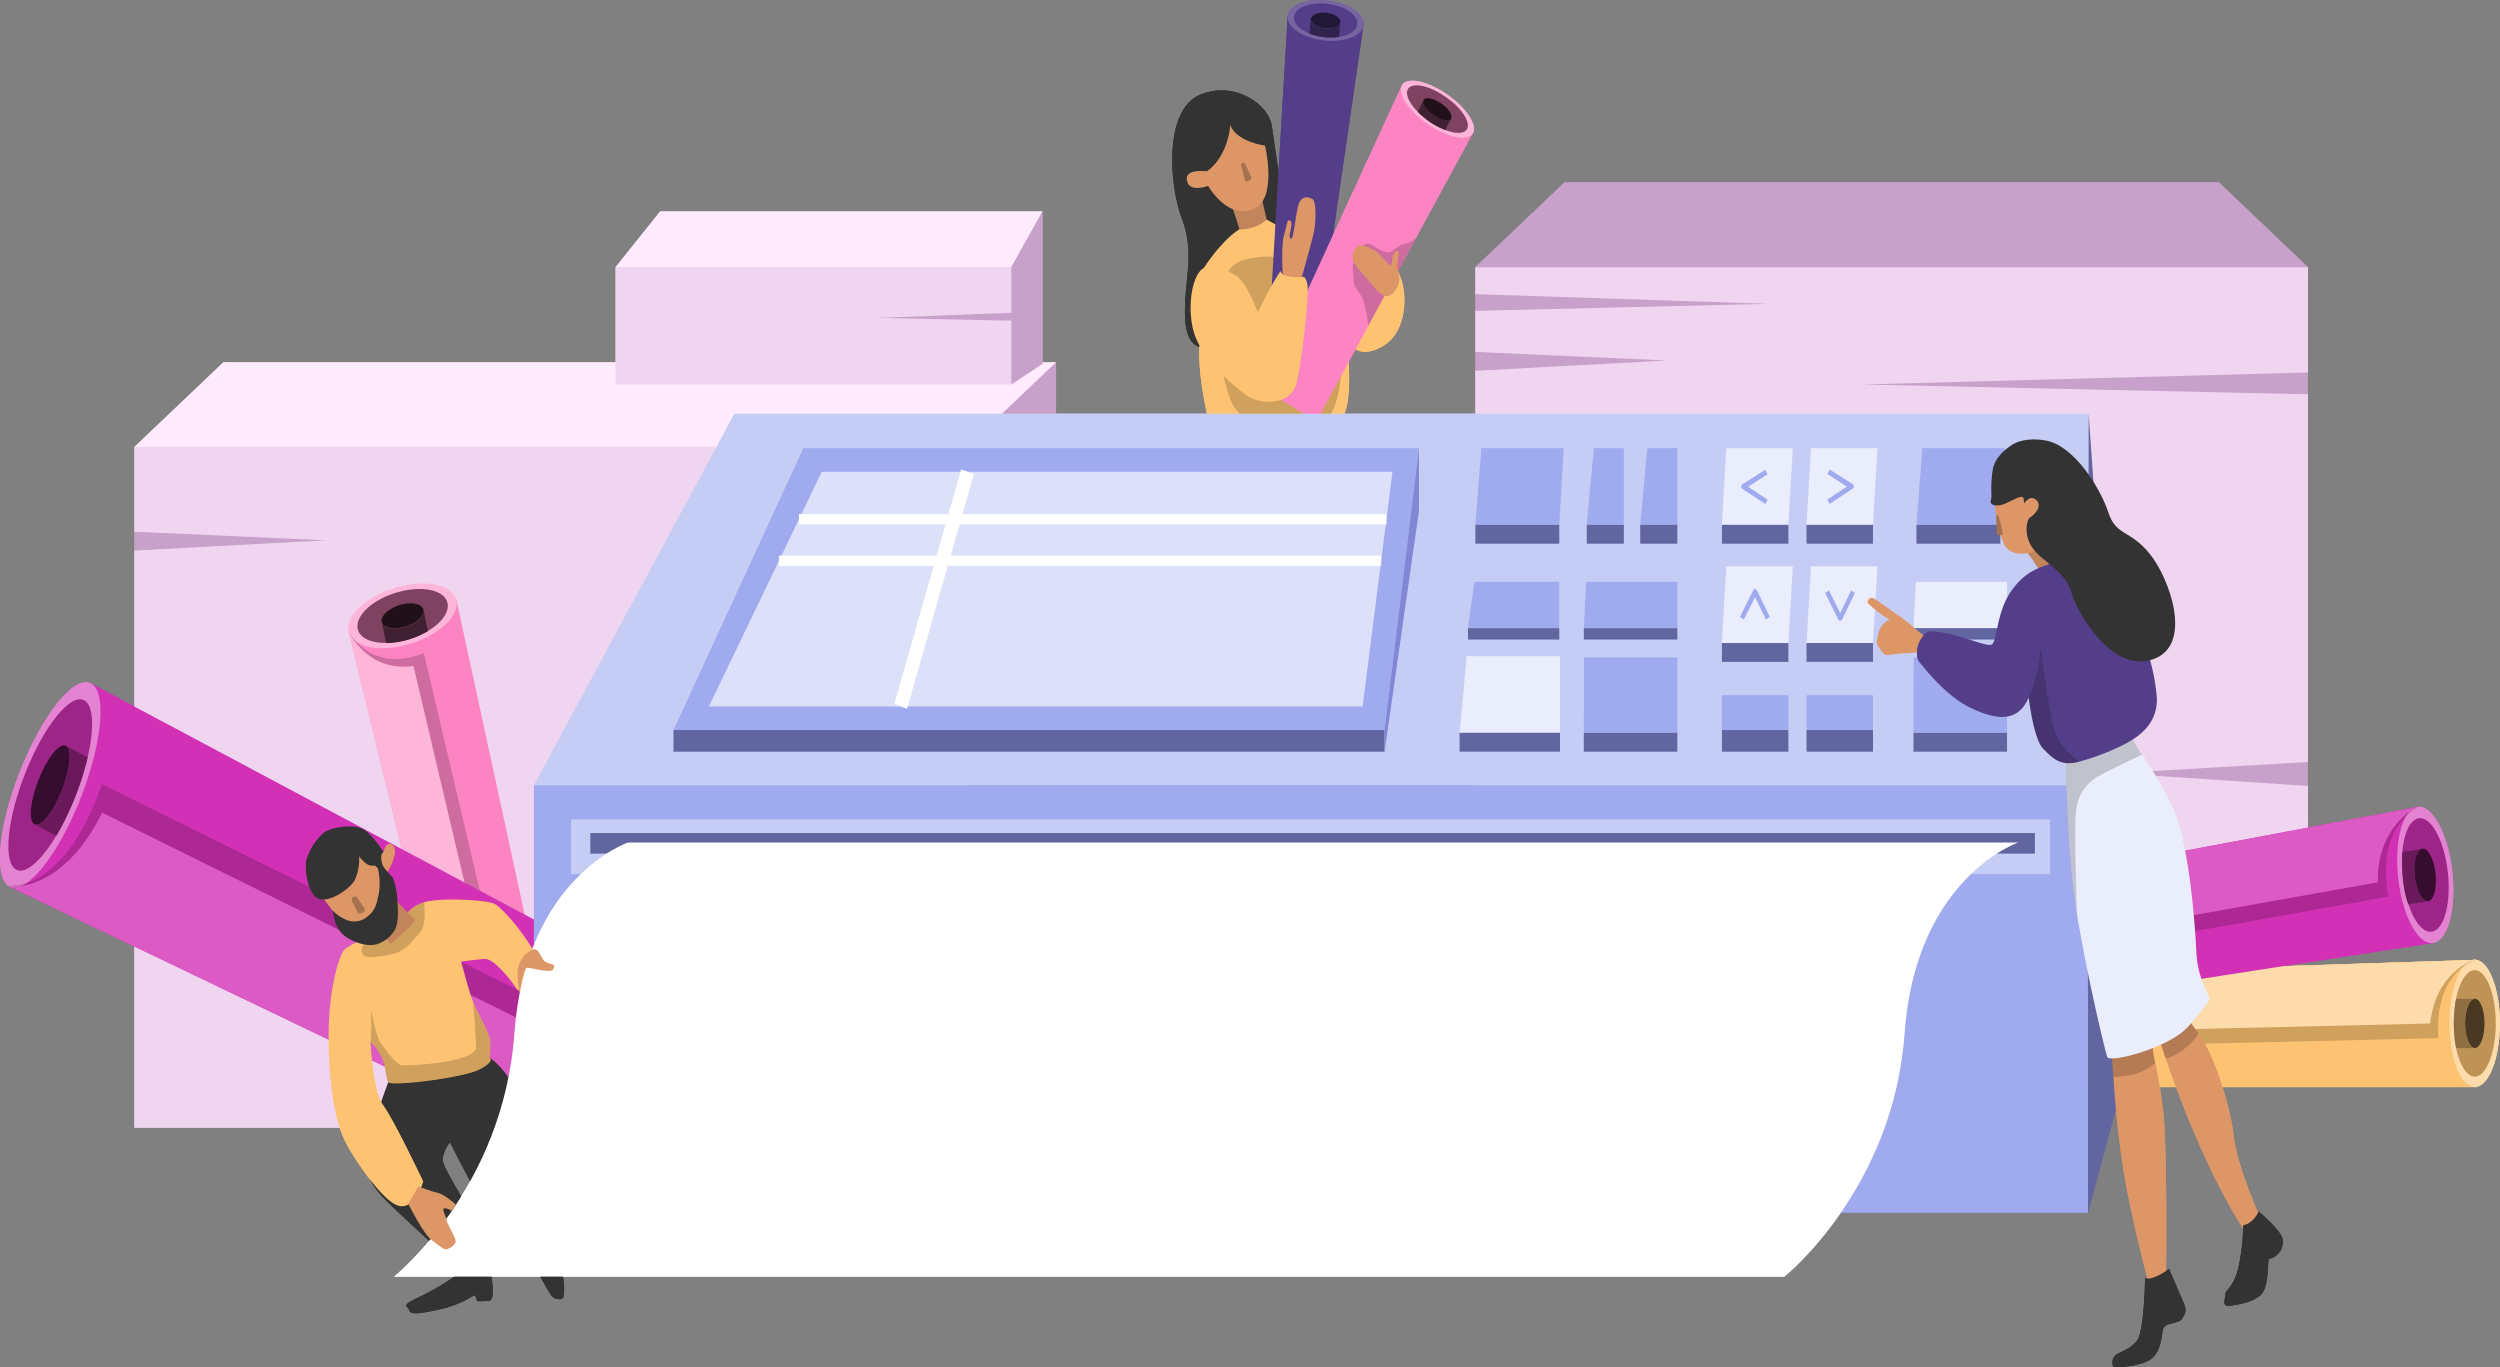 <svg id="OBJECTS" xmlns="http://www.w3.org/2000/svg" viewBox="0 0 516.1 282.27"><rect x="0" y="0" width="516.1" height="282.27" fill="#808080" stroke="none"/><defs><style>.cls-1{fill:#fec372;}.cls-2{fill:#333;}.cls-3{fill:#c1845b;}.cls-4{fill:#dd9666;}.cls-5{fill:#a6714d;}.cls-6{opacity:0.18;}.cls-7{fill:#553e89;}.cls-8{fill:#7765a1;}.cls-9{fill:#201834;}.cls-10{fill:#30234d;}.cls-11{fill:#fd84c2;}.cls-12{fill:#feb5da;}.cls-13{fill:#7f4261;}.cls-14{fill:#402131;}.cls-15{fill:#201018;}.cls-16{fill:#fedbaa;}.cls-17{fill:#bf9256;}.cls-18{fill:#483721;}.cls-19{fill:#8f6e41;}.cls-20{fill:#d331b5;}.cls-21{fill:#e583d3;}.cls-22{fill:#9e2588;}.cls-23{fill:#350d2e;}.cls-24{fill:#6a195b;}.cls-25{fill:#dc5ac4;}.cls-26{fill:#c7a1c9;}.cls-27{fill:#efd5ef;}.cls-28{fill:#ffeafe;}.cls-29{fill:#9fabee;}.cls-30{fill:#c5cdf5;}.cls-31{fill:#6165a0;}.cls-32{fill:#dce1f9;}.cls-33{fill:#fff;}.cls-34{fill:#8186d5;}.cls-35{fill:#eaedfb;}</style></defs><path class="cls-1" d="M348.43,185.33s2,2.56,6.59-.36,4.75-10.34,3.37-13.87-1.69-3.71-1.69-3.71Z" transform="translate(-69.22 -113.73)"/><path class="cls-2" d="M318.62,185.33s-4.45,1.59-4.76-6,2.15-13.08-.61-20.33-3.68-22.44,3.53-25.63,14.4,1.95,15,6.37,2.91,19.19,2.91,19.19Z" transform="translate(-69.22 -113.73)"/><path class="cls-3" d="M323.52,156.25s1.69,4.86,1.69,5.48,2.6.44,2.6.44l2.91-3.09-1.38-6Z" transform="translate(-69.22 -113.73)"/><path class="cls-4" d="M318.62,152.1s-3.84,1.5-4.37-1.06,3.83-1.95,3.83-1.95l-2.53-6.54,7-6.18,7.9,5.12-.08,2.3S333.1,155,327.81,157,318.62,152.1,318.62,152.1Z" transform="translate(-69.22 -113.73)"/><path class="cls-2" d="M323.21,139.55s-.38,6.36-4.82,9.54l-3.15-1.41-1.84-5.92,7.21-5.83,1.61-.53A12.74,12.74,0,0,1,323.21,139.55Z" transform="translate(-69.22 -113.73)"/><path class="cls-2" d="M330.34,143.79s-5.9-.79-7.13-4.24-.76-5.13-.76-5.13l6.82,3.45,1.91,2.83Z" transform="translate(-69.22 -113.73)"/><path class="cls-5" d="M325.44,147.77l.84,3.36a1.06,1.06,0,0,0,1.3-.71l-1.38-3S325.44,147.06,325.44,147.77Z" transform="translate(-69.22 -113.73)"/><path class="cls-1" d="M325.13,161.07a8,8,0,0,0,5.59-2l4.41,2.39,10.81,12.59s3.33,18.16.92,24.92c-2.92,8.15-28.17,1.46-28.17,1.46S316.05,190,317,183.6s-2.65-9.81,1.38-15.51S325.13,161.07,325.13,161.07Z" transform="translate(-69.22 -113.73)"/><path class="cls-6" d="M325.74,167.48s-3.75.79-4.14,6.09-.84,14.32.08,17.41,1.61,8.4,5.52,9.1,14.25,1.59,16.32-.44,2.61-8.66,2.68-10.16-7.2-19.71-7.2-19.71S334.86,164.82,325.74,167.48Z" transform="translate(-69.22 -113.73)"/><polygon class="cls-7" points="281.52 4.86 270.4 81.4 261.28 80.52 264.82 20.36 265.84 3.11 281.52 4.86"/><path class="cls-8" d="M343.22,113.82c4.34.49,7.69,2.73,7.5,5s-3.86,3.74-8.19,3.26-7.69-2.72-7.5-5S338.89,113.34,343.22,113.82Z" transform="translate(-69.22 -113.73)"/><path class="cls-7" d="M343.17,114.51c3.61.4,6.41,2.27,6.25,4.18s-3.22,3.12-6.83,2.71-6.41-2.27-6.25-4.17S339.56,114.11,343.17,114.51Z" transform="translate(-69.22 -113.73)"/><path class="cls-9" d="M343,116.36c1.68.19,3,1,2.9,1.94s-1.49,1.44-3.17,1.26-3-1.06-2.89-1.94S341.34,116.17,343,116.36Z" transform="translate(-69.22 -113.73)"/><path class="cls-10" d="M345.65,121.35l.26-3,0-.25h-.05a.69.69,0,0,1,0,.25c-.08.88-1.49,1.44-3.17,1.26s-3-1.06-2.89-1.94l-.26,3A11.94,11.94,0,0,0,345.65,121.35Z" transform="translate(-69.22 -113.73)"/><polygon class="cls-11" points="304.2 27.21 288.15 56.78 285.07 62.46 282.42 67.35 271.78 86.97 260.57 80.25 283.04 31.45 289.49 17.46 304.2 27.21"/><path class="cls-6" d="M361.76,162.35l-7.47,13.85-2.65,4.88a24.32,24.32,0,0,0-.91-5.12c-.69-2-2-2.65-2.07-4.33s-.45-3.72.38-4.42c3.22-2.74.12-2.65,2.49-3.18.86-.19,2.9,2,4.56,1.77.26-.05,2.27-1.55,2.53-1.59C361.31,163.78,361.76,162.35,361.76,162.35Z" transform="translate(-69.22 -113.73)"/><path class="cls-12" d="M367.61,133c4.06,2.69,6.62,6.35,5.71,8.17s-4.94,1.12-9-1.57-6.62-6.35-5.71-8.18S363.54,130.27,367.61,133Z" transform="translate(-69.22 -113.73)"/><path class="cls-13" d="M367.33,133.51c3.39,2.24,5.52,5.29,4.77,6.81s-4.12.93-7.51-1.31-5.52-5.3-4.76-6.82S364,131.26,367.33,133.51Z" transform="translate(-69.22 -113.73)"/><path class="cls-13" d="M363.12,134.37c-.35.71.64,2.12,2.21,3.16s3.13,1.32,3.48.61" transform="translate(-69.22 -113.73)"/><path class="cls-14" d="M367.59,140.58l1.22-2.44h0l-5.69-3.77-1.21,2.44A16.18,16.18,0,0,0,367.59,140.58Z" transform="translate(-69.22 -113.73)"/><path class="cls-4" d="M334,170.21s-.31-6.09.31-8,.53-3.09,1.07-3,.54.71.38,1.5-.61,2.3,0,2.3,1-6.36,1.76-7.6,1.69-1.06,2.61-.62.77,5.13.23,7.33-2.61,9.64-2.61,9.64l-1.91.26Z" transform="translate(-69.22 -113.73)"/><path class="cls-1" d="M333.56,169.68a71.15,71.15,0,0,0-4.68,8.58s-2.22-6.37-4.75-7.78-4.21-2.92-6.66-1.24-3.45,9.63-1.23,14.58,8.81,10.87,11.34,12.11,8.28,1.41,9.35-3.27,2.68-18.56,2.15-20.41-.92-1.33-.92-1.33S333.87,171.27,333.56,169.68Z" transform="translate(-69.22 -113.73)"/><path class="cls-4" d="M354.63,174.63a10.3,10.3,0,0,1-2.22-2.21c-1.45-1.76-3.68-4-3.91-5.12a3.23,3.23,0,0,1,1.15-2.92c.54-.17,2.69.27,4.45,2s1.91,2.3,2.3,2,.07-1.77.69-2.48,1-.35.84.44a22.19,22.19,0,0,0-.23,2.92c0,.53.92,2,0,3.71S355.55,175.25,354.63,174.63Z" transform="translate(-69.22 -113.73)"/><path class="cls-15" d="M366.6,135c1.57,1,2.56,2.46,2.21,3.16s-1.91.43-3.48-.61-2.56-2.45-2.21-3.16S365,133.94,366.6,135Z" transform="translate(-69.22 -113.73)"/><polygon class="cls-1" points="511.19 224.43 413.87 224.43 413.87 201.32 489.51 198.85 511.19 198.14 511.19 224.43"/><path class="cls-16" d="M585.31,325c0,7.26-2.33,13.14-5.21,13.14s-5.21-5.88-5.21-13.14,2.33-13.15,5.21-13.15S585.31,317.76,585.31,325Z" transform="translate(-69.22 -113.73)"/><path class="cls-17" d="M584.45,325c0,6.05-2,11-4.35,11s-4.34-4.91-4.34-11,1.94-11,4.34-11S584.45,319,584.45,325Z" transform="translate(-69.22 -113.73)"/><path class="cls-18" d="M582.12,325c0,2.8-.9,5.08-2,5.08s-2-2.28-2-5.08.9-5.08,2-5.08S582.12,322.21,582.12,325Z" transform="translate(-69.22 -113.73)"/><path class="cls-19" d="M576.26,319.94h3.84c-1.11,0-2,2.27-2,5.08s.9,5.08,2,5.08a.84.84,0,0,0,.31-.08v.08h-4.15A28.74,28.74,0,0,1,576.26,319.94Z" transform="translate(-69.22 -113.73)"/><path class="cls-6" d="M580.41,311.87s-8.74,2.19-7.8,16.18l-87.82,2.05v-12l75.64-2.47,20-3.74" transform="translate(-69.22 -113.73)"/><path class="cls-16" d="M580.1,311.87s-8,2.19-9.19,13.15l-87.82,2.05v-12l75.64-2.47,21.68-.71" transform="translate(-69.22 -113.73)"/><polygon class="cls-20" points="502.64 194.61 398.74 210.68 395.87 186 476.31 170.88 499.37 166.54 502.64 194.61"/><path class="cls-21" d="M575.46,293.5c.9,7.75-.86,14.42-3.93,14.89s-6.3-5.42-7.2-13.17.86-14.42,3.93-14.9S574.56,285.74,575.46,293.5Z" transform="translate(-69.22 -113.73)"/><path class="cls-22" d="M574.53,293.64c.75,6.46-.71,12-3.27,12.42s-5.25-4.52-6-11,.71-12,3.27-12.41S573.78,287.18,574.53,293.64Z" transform="translate(-69.22 -113.73)"/><path class="cls-23" d="M572,294c.35,3-.33,5.58-1.51,5.76s-2.44-2.1-2.78-5.09.33-5.57,1.51-5.76S571.7,291,572,294Z" transform="translate(-69.22 -113.73)"/><path class="cls-24" d="M566.42,300.41l4.11-.63.32,0v-.08a1.2,1.2,0,0,1-.31.13c-1.19.18-2.44-2.1-2.78-5.09s.33-5.57,1.51-5.76l-4.1.64S564.76,296.42,566.42,300.41Z" transform="translate(-69.22 -113.73)"/><path class="cls-6" d="M568.59,280.27s-9.06,3.78-6.31,18.56l-93.5,16.69-1.5-12.83,80.45-15.13,20.86-7.29" transform="translate(-69.22 -113.73)"/><path class="cls-25" d="M568.26,280.32s-8.32,3.66-8.18,15.55l-93.5,16.69-1.49-12.82,80.44-15.13,23.06-4.34" transform="translate(-69.22 -113.73)"/><rect class="cls-26" x="304.58" y="57.81" width="171.82" height="110.82"/><polygon class="cls-27" points="476.45 185.08 304.58 185.08 304.58 76.54 344.13 74.42 304.58 72.65 304.58 64.17 364.97 62.72 304.58 60.72 304.58 55.16 476.45 55.16 476.45 76.89 384.48 79.37 476.45 81.4 476.45 157.31 436.9 159.61 476.45 162.26 476.45 185.08"/><polygon class="cls-26" points="476.45 55.16 304.58 55.16 322.97 37.66 458.06 37.66 476.45 55.16"/><polygon class="cls-26" points="218.01 222.2 27.75 222.2 27.75 93.69 47.69 74.77 218.01 74.77 218.01 222.2"/><polygon class="cls-27" points="199.62 232.8 27.75 232.8 27.75 113.66 67.29 111.54 27.75 109.77 27.75 92.27 199.62 92.27 199.62 194.43 160.07 196.73 199.62 199.38 199.62 232.8"/><polygon class="cls-28" points="199.62 92.27 27.75 92.27 46.14 74.78 218.01 74.78 199.62 92.27"/><polygon class="cls-28" points="215.22 43.66 136.28 43.66 127.08 55.16 208.78 55.16 215.22 43.66"/><polygon class="cls-26" points="215.22 43.66 208.78 55.16 179.96 64.7 208.78 79.37 215.22 75.13 215.22 43.66"/><polygon class="cls-27" points="208.78 79.37 127.08 79.37 127.08 55.16 208.78 55.16 208.78 64.57 181.19 65.63 208.78 66.2 208.78 79.37"/><polygon class="cls-11" points="94.17 123.58 117.91 233.12 98.35 238.75 77.8 154.22 71.91 129.99 94.17 123.58"/><path class="cls-12" d="M151.06,235c6.15-1.77,11.7-.58,12.4,2.66s-3.71,7.3-9.86,9.07-11.69.58-12.4-2.66S144.92,236.77,151.06,235Z" transform="translate(-69.22 -113.73)"/><path class="cls-13" d="M151.27,236c5.13-1.47,9.75-.48,10.34,2.22s-3.09,6.09-8.22,7.56-9.75.49-10.33-2.21S146.15,237.45,151.27,236Z" transform="translate(-69.22 -113.73)"/><path class="cls-15" d="M151.84,238.6c2.38-.69,4.52-.23,4.79,1s-1.43,2.82-3.81,3.51-4.52.22-4.79-1S149.47,239.28,151.84,238.6Z" transform="translate(-69.22 -113.73)"/><path class="cls-14" d="M157.57,244l-.94-4.33-.07-.34-.07,0a1,1,0,0,1,.14.32c.27,1.25-1.43,2.82-3.81,3.51s-4.52.22-4.79-1l.94,4.33A17.58,17.58,0,0,0,157.57,244Z" transform="translate(-69.22 -113.73)"/><path class="cls-6" d="M141.13,243.72s4,9.3,15.59,4.83l23.16,98.34-10.17,2.94-20.54-84.54-8-21.57" transform="translate(-69.22 -113.73)"/><path class="cls-12" d="M141.2,244.07s3.82,8.52,13.38,7.14l23.15,98.34-10.17,2.94L147,268l-5.89-24.23" transform="translate(-69.22 -113.73)"/><polygon class="cls-20" points="18.42 140.89 131.82 201.34 117.03 238.21 27.32 195.17 1.61 182.83 18.42 140.89"/><ellipse class="cls-21" cx="79.59" cy="275.78" rx="22.61" ry="6.84" transform="translate(-275.52 136.42) rotate(-68.78)"/><path class="cls-22" d="M74.53,273.09c3.87-9.66,9.27-16.28,12.07-14.79s1.92,10.53-1.95,20.18-9.28,16.28-12.07,14.79S70.66,282.74,74.53,273.09Z" transform="translate(-69.22 -113.73)"/><path class="cls-23" d="M77.24,274.53c1.8-4.47,4.3-7.54,5.6-6.85s.89,4.88-.9,9.35-4.3,7.55-5.6,6.86S75.45,279,77.24,274.53Z" transform="translate(-69.22 -113.73)"/><path class="cls-24" d="M87.32,270.07l-4.48-2.39-.36-.19,0,.12a1.1,1.1,0,0,1,.41.07c1.29.69.89,4.88-.9,9.35s-4.3,7.55-5.6,6.86l4.48,2.39A61.91,61.91,0,0,0,87.32,270.07Z" transform="translate(-69.22 -113.73)"/><path class="cls-6" d="M70.82,296.56s11.58,1.94,19.43-20.95l103.63,51.27-7.68,19.17L96.49,303l-25.67-6.45" transform="translate(-69.22 -113.73)"/><path class="cls-25" d="M71.18,296.75S82,298.26,90.3,281.5l103.64,51.27-7.69,19.17-89.71-43L70.82,296.56" transform="translate(-69.22 -113.73)"/><path class="cls-2" d="M149.71,336.26a142.34,142.34,0,0,0-4.6,14.14c-1.23,5.3,1.07,8.48,4.14,11.49s13.33,12.37,13.79,12.9,7.36-3.18,7.36-3.18-4.29-6.89-5.06-9-4.91-8.13-4.75-9.72a7.93,7.93,0,0,1,1.53-3.36s.92,1.94,3.37,6.54,3.07,7.77,4.75,9.54,8.89,9.19,9.35,9.37,5.68-.71,5.37-2.65-5.37-9.37-5.37-13.08a71.35,71.35,0,0,0-3.37-18.91c-2.14-6-6-8.31-6-8.31Z" transform="translate(-69.22 -113.73)"/><path class="cls-1" d="M145.72,328.84a10.41,10.41,0,0,1,2.15,2.83c1.07,1.94.92,4.59,1.53,5.48s15.48-.89,18.85-2.66,2-2.47,2-2.47a13.69,13.69,0,0,0,.16-3.36c-.16-1.77-2.61-5.83-3.53-8.13s-2.45-8.3-2.45-8.3,2.76-.36,4.75-.54,5.37,4.25,6.59,6,2.91-.35,2.91-.35a4.75,4.75,0,0,0,1.84-4.42c-.3-3-7.35-12-9.5-12.72S160.13,299,156.76,300s-4.3,3.53-4.76,3.89c-.25.2-3.6,1.65-6.68,3.12-2.44,1.17-4.71,2.34-5.12,2.89-.92,1.23-3.68,8.83-3.06,21.74s2.76,16.79,4.29,19.44,7.36,11.49,10.57,11.66,4.6-5.12,4.6-5.12-6.13-12.9-8.27-15.73S145.72,328.84,145.72,328.84Z" transform="translate(-69.22 -113.73)"/><path class="cls-6" d="M156.76,300c-3.38,1.06-4.3,3.53-4.76,3.89-.25.2-3.6,1.65-6.68,3.12,0,0-3.89,4.68,1.11,4.28s6.49-1.59,7.93-3.31,2.13-2,2.42-3.85A17.53,17.53,0,0,0,156.76,300Z" transform="translate(-69.22 -113.73)"/><path class="cls-6" d="M166.87,320.53c.92,2.3,3.37,6.36,3.53,8.13a13.69,13.69,0,0,1-.16,3.36s1.38.71-2,2.47S150,338,149.4,337.15s-.46-3.54-1.53-5.48a10.41,10.41,0,0,0-2.15-2.83s.2-3.08.13-4.07,0-2.51,0-2.51,1,5.44,1.9,6.69,3.22,4.57,4.48,4.7,15.41-.53,15.29-3.84S166.87,320.53,166.87,320.53Z" transform="translate(-69.22 -113.73)"/><path class="cls-3" d="M150.62,299.26s3.4,3.64,4.14,4.17-4.88,5.17-4.88,5.17l-2.82-2.85-1.21-.06Z" transform="translate(-69.22 -113.73)"/><path class="cls-4" d="M148.4,289.6s.5-2.47,1.88-1.41-.52,4.7-.92,5.3S148,293,148,293l-.75-1.92.29-1.79Z" transform="translate(-69.22 -113.73)"/><path class="cls-4" d="M135.45,298.53s2,2.65,3.07,4a7.61,7.61,0,0,0,3.67,2.48c.92.18,3.53-.8,3.53-.8l2-4.41.16-4.34s.46-1.06.3-1.5a27.51,27.51,0,0,0-2.76-2.91l-2.83-2.92-3.14,3.18Z" transform="translate(-69.22 -113.73)"/><path class="cls-2" d="M138.21,303a5.87,5.87,0,0,0,3,4.5c2.83,1.59,5,1.42,5.82,1.15a6.69,6.69,0,0,0,3.68-2.91c.84-1.68.69-4,.54-6.19a14.61,14.61,0,0,0-.84-4.42c-.31-.62-1.92-2-2.23-2.91s-.46-2.3.23-2.57c0,0-2.6-4.24-4.75-5s-6.44-.09-7.66,1.06a11.61,11.61,0,0,0-3.53,5.56c-.46,2.3.39,7.16,2.53,8s6.29-1.85,7.43-3.8a10.25,10.25,0,0,0,.92-5,6.42,6.42,0,0,0,1.69,1.68,2.11,2.11,0,0,0,1.46.26,1.39,1.39,0,0,1,.76.71,13.53,13.53,0,0,1,.16,5.12c-.39,1.51-.46,3.19-2.23,4.6a4.18,4.18,0,0,1-4.82.62,8.58,8.58,0,0,1-2.23-1.5l-.38-.27A5.45,5.45,0,0,1,138.21,303Z" transform="translate(-69.22 -113.73)"/><path class="cls-5" d="M141.9,299.78l1.3,2.52s1.3.16,1.37-.94l-1.78-2.53S141.56,298.51,141.9,299.78Z" transform="translate(-69.22 -113.73)"/><path class="cls-2" d="M170.51,375.85s.71,4.58.35,5.57c-.31.84-.5.88-.5.88l-2.44.06a.35.35,0,0,1-.32-.31c-.07-.38-.22-1-.54-.9A21.94,21.94,0,0,1,161,383.8c-3.45.8-7,1.6-7.24.54s-2.07-.93,1.61-2.66,8.28-4.5,9.54-6.09S170.51,375.85,170.51,375.85Z" transform="translate(-69.22 -113.73)"/><path class="cls-2" d="M180.05,372.41s-.23,3.18.23,4,2.3,4.24,2.88,4.91,2.18.92,2.41.13a14.19,14.19,0,0,0-.23-4.77c-.34-2.12-.8-5.17-.8-5.17S181,370.42,180.05,372.41Z" transform="translate(-69.22 -113.73)"/><rect class="cls-29" x="110.22" y="162.08" width="320.81" height="88.24"/><rect class="cls-30" x="117.89" y="169.15" width="305.33" height="11.31"/><rect class="cls-31" x="121.87" y="171.98" width="298.21" height="4.24"/><polygon class="cls-30" points="431.04 162.08 110.22 162.08 151.61 85.4 431.18 85.4 431.04 162.08"/><polygon class="cls-29" points="285.84 150.71 139.04 150.71 165.84 92.53 292.92 92.53 285.84 150.71"/><polygon class="cls-32" points="281.3 145.84 146.34 145.84 169.64 97.4 287.46 97.4 281.3 145.84"/><rect class="cls-33" x="164.93" y="106.13" width="121.28" height="2.12"/><rect class="cls-33" x="160.8" y="114.71" width="124.32" height="2.12"/><rect class="cls-31" x="139.04" y="150.71" width="146.79" height="4.47"/><polygon class="cls-34" points="285.83 150.71 292.92 92.53 292.92 105.53 285.83 155.17 285.83 150.71"/><polygon class="cls-29" points="305.8 92.53 304.58 108.36 321.9 108.36 322.82 92.53 305.8 92.53"/><rect class="cls-31" x="304.58" y="108.35" width="17.32" height="3.89"/><polygon class="cls-29" points="396.86 92.53 395.63 108.36 412.95 108.36 413.87 92.53 396.86 92.53"/><rect class="cls-31" x="395.63" y="108.35" width="17.32" height="3.89"/><polygon class="cls-29" points="329.03 92.53 327.57 108.36 335.23 108.36 335.23 92.53 329.03 92.53"/><rect class="cls-31" x="327.57" y="108.35" width="7.66" height="3.89"/><polygon class="cls-29" points="340.07 92.53 338.61 108.36 346.27 108.36 346.27 92.53 340.07 92.53"/><rect class="cls-31" x="338.61" y="108.35" width="7.66" height="3.89"/><polygon class="cls-35" points="302.79 135.46 301.32 151.28 322.05 151.28 322.05 135.46 302.79 135.46"/><rect class="cls-31" x="301.32" y="151.28" width="20.73" height="3.89"/><polygon class="cls-29" points="327.01 135.73 326.96 151.28 346.27 151.3 346.27 135.73 327.01 135.73"/><rect class="cls-31" x="326.96" y="151.29" width="19.31" height="3.89"/><polygon class="cls-29" points="304.38 120.11 303.05 129.68 321.9 129.68 321.9 120.11 304.38 120.11"/><rect class="cls-31" x="303.05" y="129.68" width="18.85" height="2.35"/><polygon class="cls-29" points="327.47 120.11 326.96 129.68 346.27 129.68 346.27 120.11 327.47 120.11"/><rect class="cls-31" x="326.96" y="129.68" width="19.31" height="2.35"/><polygon class="cls-29" points="395.06 135.73 395.02 151.28 414.33 151.3 414.33 135.73 395.06 135.73"/><rect class="cls-31" x="395.02" y="151.29" width="19.31" height="3.89"/><polygon class="cls-35" points="395.53 120.11 395.02 129.68 414.33 129.68 414.33 120.11 395.53 120.11"/><rect class="cls-31" x="395.02" y="129.68" width="19.31" height="2.35"/><polygon class="cls-31" points="431.04 250.33 431.04 162.08 431.18 85.4 440.38 215.81 431.04 250.33"/><polygon class="cls-35" points="369.19 108.36 355.46 108.36 356.38 92.53 370.11 92.53 369.19 108.36"/><rect class="cls-31" x="355.47" y="108.35" width="13.72" height="3.89"/><path class="cls-29" d="M433.65,217.78l-4.75-3.14a.56.56,0,0,1-.23-.47.56.56,0,0,1,.23-.46l4.76-3,.44.92-4,2.59,4.05,2.68Z" transform="translate(-69.22 -113.73)"/><polygon class="cls-35" points="372.94 108.36 386.66 108.36 387.58 92.53 373.86 92.53 372.94 108.36"/><rect class="cls-31" x="442.16" y="222.09" width="13.72" height="3.89" transform="translate(828.82 334.33) rotate(180)"/><path class="cls-29" d="M446.91,217.78l-.46-.92,4.05-2.68-4-2.59.45-.92,4.75,3a.56.56,0,0,1,.23.46.53.53,0,0,1-.23.47Z" transform="translate(-69.22 -113.73)"/><polygon class="cls-35" points="369.19 132.75 355.46 132.75 356.38 116.92 370.11 116.92 369.19 132.75"/><rect class="cls-31" x="355.47" y="132.75" width="13.72" height="3.89"/><path class="cls-29" d="M429.22,241.62l-.8-.53,2.72-5.48a.48.48,0,0,1,.4-.27h0a.47.47,0,0,1,.39.28l2.65,5.48-.81.51L431.54,237Z" transform="translate(-69.22 -113.73)"/><polygon class="cls-35" points="372.94 132.75 386.66 132.75 387.58 116.92 373.86 116.92 372.94 132.75"/><rect class="cls-31" x="442.16" y="246.48" width="13.72" height="3.89" transform="translate(828.82 383.11) rotate(180)"/><path class="cls-29" d="M449.1,241.88a.45.45,0,0,1-.4-.26L446,236.14l.8-.53,2.31,4.67,2.25-4.66.8.51-2.64,5.48a.44.44,0,0,1-.4.27Z" transform="translate(-69.22 -113.73)"/><rect class="cls-29" x="355.47" y="143.52" width="13.72" height="7.19"/><rect class="cls-31" x="355.47" y="150.71" width="13.72" height="4.47"/><rect class="cls-29" x="372.94" y="143.52" width="13.72" height="7.19"/><rect class="cls-31" x="372.94" y="150.71" width="13.72" height="4.47"/><polygon class="cls-33" points="187.25 146.34 184.63 145.34 198.43 96.9 201.05 97.89 187.25 146.34"/><path class="cls-33" d="M485.86,287.66s-21.17,7.24-23.46,39.41-24.82,50.2-24.82,50.2h-287s22.54-18,24.83-50.2,23.46-39.41,23.46-39.41Z" transform="translate(-69.22 -113.73)"/><path class="cls-4" d="M179.13,309.75a5.46,5.46,0,0,0-3.06,5.13c.15,3.71.46,3.71.46,3.71s.73-4.66,1.34-5,5,1.26,5.58.2-.22-.86-1.44-1.39-1.34-3.16-2.88-2.63" transform="translate(-69.22 -113.73)"/><path class="cls-4" d="M153.5,362.22s3.16,6.36,4.88,7.56,2.53,2.18,3.28,1.79,1.9-.93,1.55-2-1.84-3.52-1.84-4.11-.86-1.79-.57-2.19,1.67.4,1.67.4l.86-1.26S161,360.3,159.65,360s-4.08-1.33-4.08-1.33Z" transform="translate(-69.22 -113.73)"/><path class="cls-3" d="M487.34,227.35a31.17,31.17,0,0,1,2.87,4.1c.23.8,3.57-.39,3.8-1.59s-3.68-4.77-3.68-4.77Z" transform="translate(-69.22 -113.73)"/><path class="cls-4" d="M481,217.54s.46,5.83,2.07,8.75,6.33,1.45,7.25.79,1-5.57,1-5.57l1.27-6.49-6.21-3.32S480.78,212.37,481,217.54Z" transform="translate(-69.22 -113.73)"/><path class="cls-4" d="M505.16,330.43s.1,2.23.33,5.61c.34,4.91,1,12.22,2,18.6,1.69,10.78,5.37,24.22,5.37,24.22l3.37-1.06.15-1.06s.31-26-.61-33.76c-.53-4.5-1.16-7.64-1.6-9.86a20.43,20.43,0,0,1-.54-3.57C513.59,327.6,505.16,330.43,505.16,330.43Z" transform="translate(-69.22 -113.73)"/><path class="cls-6" d="M514.13,333.12a20.43,20.43,0,0,1-.54-3.57c0-1.95-8.43.88-8.43.88s.1,2.23.33,5.61c0,0,5.07.13,8.06-2.39Z" transform="translate(-69.22 -113.73)"/><path class="cls-4" d="M515.12,328.66s.42,1.36,1.2,3.64c2.49,7.24,8.61,23.81,16.43,35.77H535l.77-3s-4.75-10.78-5.36-16.44-3.68-16.61-7.36-21.56-2.91-5.12-2.91-5.12l-4.91,4.94Z" transform="translate(-69.22 -113.73)"/><path class="cls-6" d="M523.09,327.07c-3.68-4.95-2.91-5.12-2.91-5.12l-4.91,4.94-.15,1.77s.42,1.36,1.2,3.64a13.18,13.18,0,0,0,6.46-4.7Z" transform="translate(-69.22 -113.73)"/><path class="cls-2" d="M512.05,377.62s-.15,11-1.68,12.9-3.68,2.3-4.45,3-.92,2.47,0,2.47,5.06-.18,7.21-1.59,2.3-4.6,2.6-6.19,3.37-1.06,4-2.29,1.07-1.42.15-3.54L517,375.67S513.74,378.15,512.05,377.62Z" transform="translate(-69.22 -113.73)"/><path class="cls-2" d="M532.29,366.66a41.46,41.46,0,0,1-1.08,9.19c-1.07,3.89-2.6,4.07-2.6,5.13s-.92,2.65,1.22,2.29,4.29-.7,6-2.12,1.53-6,1.69-7.07.15-.17,1.22-.88a3.56,3.56,0,0,0,1.69-3.71c-.31-1.77-4.91-5.66-4.91-5.66S534.43,366.31,532.29,366.66Z" transform="translate(-69.22 -113.73)"/><path class="cls-35" d="M495.73,270.16s0,19.09,2.3,32.61,5.75,27.84,6.21,29.16,12.87-1.85,16.78-6.36,4.6-5.3,4.14-6.36a20.8,20.8,0,0,1-2.53-9c-.23-5-1.38-22.53-5.06-30.22a86.48,86.48,0,0,0-6.1-10.47,15.33,15.33,0,0,1-2.18-3.85C509.06,264.06,495.73,270.16,495.73,270.16Z" transform="translate(-69.22 -113.73)"/><path class="cls-6" d="M498,302.77c-2.3-13.52-2.3-32.61-2.3-32.61s13.33-6.1,13.56-4.51a15.33,15.33,0,0,0,2.18,3.85s-3.9,1.85-7.35,3.58-6.32,3.58-6.44,10.2S498,302.77,498,302.77Z" transform="translate(-69.22 -113.73)"/><path class="cls-4" d="M467,245.51s-4.48-3.85-5.75-4.64-4.83-3.58-5.52-3.72-1.26.8-.8,1.2a28,28,0,0,0,3.1,2.52,14.9,14.9,0,0,1,1.27.79,4,4,0,0,0-2.19,2.39c-.34,1.59-.69,2.25-.11,3.18s1.15,1.85,1.95,1.72a61.79,61.79,0,0,1,7-.53C466.88,248.55,467,245.51,467,245.51Z" transform="translate(-69.22 -113.73)"/><path class="cls-7" d="M467.75,244.05a1.51,1.51,0,0,0-1.15.55,6.18,6.18,0,0,0-1.56,2.76c-.12,1.33-.12,2.39.23,2.79s5.17,7,10.69,9.67,9.88,3.05,12.07-2.12c0,0,1,8.62,3,10.61s3.56,3.71,7.47,2.65,10.46-3.58,12.87-6a8.78,8.78,0,0,0,3.11-7.16,41,41,0,0,0-2.3-10.6c-.69-1.59-15.75-18.16-15.75-18.16a9.46,9.46,0,0,0-3.68.93c-1.95.92-5.06,1.19-8.28,5.7s-2.87,10.6-4.13,11.13S472.83,244.19,467.75,244.05Z" transform="translate(-69.22 -113.73)"/><path class="cls-6" d="M488,257.7s1,8.62,3,10.61,3.56,3.71,7.47,2.65c0,0-4.14-2.65-5.29-7s-2.64-16.57-2.64-16.57S490.1,253.59,488,257.7Z" transform="translate(-69.22 -113.73)"/><path class="cls-2" d="M484.66,205.51c-1.52,1-3.73,2.71-4.1,5.4-.56,4,0,5.17-.35,6.1s1.15,1.59,3.33.53,3.34-1.73,3.45-.8l.12.93s1.15-2,2.53-.66-.69,3.18-1.38,3.58-1.73,4.63,1.95,7.82,5.63,4.24,6.67,7.82,8.05,16.43,16.67,13.65,3.56-16.83-.58-21.87-6.89-3.58-8.5-8.49-7-13.77-12.88-14.84C487.91,204,485.59,204.92,484.66,205.51Z" transform="translate(-69.22 -113.73)"/><path class="cls-5" d="M481.32,220.23s0,4.07.3,4,1.08,0,1.08-.35-.92-3.72-.92-3.72S481.32,220,481.32,220.23Z" transform="translate(-69.22 -113.73)"/><rect class="cls-26" x="304.58" y="57.81" width="171.82" height="110.82"/><polygon class="cls-27" points="476.45 185.08 304.58 185.08 304.58 76.54 344.13 74.42 304.58 72.65 304.58 64.17 364.97 62.72 304.58 60.72 304.58 55.16 476.45 55.16 476.45 76.89 384.48 79.37 476.45 81.4 476.45 157.31 436.9 159.61 476.45 162.26 476.45 185.08"/><polygon class="cls-26" points="476.45 55.16 304.58 55.16 322.97 37.66 458.06 37.66 476.45 55.16"/><polygon class="cls-26" points="218.01 222.2 27.75 222.2 27.75 93.69 47.69 74.77 218.01 74.77 218.01 222.2"/><polygon class="cls-27" points="199.62 232.8 27.75 232.8 27.75 113.66 67.29 111.54 27.75 109.77 27.75 92.27 199.62 92.27 199.62 194.43 160.07 196.73 199.62 199.38 199.62 232.8"/><polygon class="cls-28" points="199.62 92.27 27.75 92.27 46.14 74.78 218.01 74.78 199.62 92.27"/><polygon class="cls-28" points="215.22 43.66 136.28 43.66 127.08 55.16 208.78 55.16 215.22 43.66"/><polygon class="cls-26" points="215.22 43.66 208.78 55.16 179.96 64.7 208.78 79.37 215.22 75.13 215.22 43.66"/><polygon class="cls-27" points="208.78 79.37 127.08 79.37 127.08 55.16 208.78 55.16 208.78 64.57 181.19 65.63 208.78 66.2 208.78 79.37"/><path class="cls-1" d="M348.43,185.33s2,2.56,6.59-.36,4.75-10.34,3.37-13.87-1.69-3.71-1.69-3.71Z" transform="translate(-69.22 -113.73)"/><path class="cls-2" d="M318.62,185.33s-4.45,1.59-4.76-6,2.15-13.08-.61-20.33-3.68-22.44,3.53-25.63,14.4,1.95,15,6.37,2.91,19.19,2.91,19.19Z" transform="translate(-69.22 -113.73)"/><path class="cls-3" d="M323.52,156.25s1.69,4.86,1.69,5.48,2.6.44,2.6.44l2.91-3.09-1.38-6Z" transform="translate(-69.22 -113.73)"/><path class="cls-4" d="M318.62,152.1s-3.84,1.5-4.37-1.06,3.83-1.95,3.83-1.95l-2.53-6.54,7-6.18,7.9,5.12-.08,2.3S333.1,155,327.81,157,318.62,152.1,318.62,152.1Z" transform="translate(-69.22 -113.73)"/><path class="cls-2" d="M323.21,139.55s-.38,6.36-4.82,9.54l-3.15-1.41-1.84-5.92,7.21-5.83,1.61-.53A12.74,12.74,0,0,1,323.21,139.55Z" transform="translate(-69.22 -113.73)"/><path class="cls-2" d="M330.34,143.79s-5.9-.79-7.13-4.24-.76-5.13-.76-5.13l6.82,3.45,1.91,2.83Z" transform="translate(-69.22 -113.73)"/><path class="cls-5" d="M325.44,147.77l.84,3.36a1.06,1.06,0,0,0,1.3-.71l-1.38-3S325.44,147.06,325.44,147.77Z" transform="translate(-69.22 -113.73)"/><path class="cls-1" d="M325.13,161.07a8,8,0,0,0,5.59-2l4.41,2.39,10.81,12.59s3.33,18.16.92,24.92c-2.92,8.15-28.17,1.46-28.17,1.46S316.05,190,317,183.6s-2.65-9.81,1.38-15.51S325.13,161.07,325.13,161.07Z" transform="translate(-69.22 -113.73)"/><path class="cls-6" d="M325.74,167.48s-3.75.79-4.14,6.09-.84,14.32.08,17.41,1.61,8.4,5.52,9.1,14.25,1.59,16.32-.44,2.61-8.66,2.68-10.16-7.2-19.71-7.2-19.71S334.86,164.82,325.74,167.48Z" transform="translate(-69.22 -113.73)"/><polygon class="cls-7" points="281.52 4.86 270.4 81.4 261.28 80.52 264.82 20.36 265.84 3.11 281.52 4.86"/><path class="cls-8" d="M343.22,113.82c4.34.49,7.69,2.73,7.5,5s-3.86,3.74-8.19,3.26-7.69-2.72-7.5-5S338.89,113.34,343.22,113.82Z" transform="translate(-69.22 -113.73)"/><path class="cls-7" d="M343.17,114.51c3.61.4,6.41,2.27,6.25,4.18s-3.22,3.12-6.83,2.71-6.41-2.27-6.25-4.17S339.56,114.11,343.17,114.51Z" transform="translate(-69.22 -113.73)"/><path class="cls-9" d="M343,116.36c1.68.19,3,1,2.9,1.94s-1.49,1.44-3.17,1.26-3-1.06-2.89-1.94S341.34,116.17,343,116.36Z" transform="translate(-69.22 -113.73)"/><path class="cls-10" d="M345.65,121.35l.26-3,0-.25h-.05a.69.69,0,0,1,0,.25c-.08.88-1.49,1.44-3.17,1.26s-3-1.06-2.89-1.94l-.26,3A11.94,11.94,0,0,0,345.65,121.35Z" transform="translate(-69.22 -113.73)"/><polygon class="cls-11" points="304.2 27.21 288.15 56.78 285.07 62.46 282.42 67.35 271.78 86.97 260.57 80.25 283.04 31.45 289.49 17.46 304.2 27.21"/><path class="cls-6" d="M361.76,162.35l-7.47,13.85-2.65,4.88a24.32,24.32,0,0,0-.91-5.12c-.69-2-2-2.65-2.07-4.33s-.45-3.72.38-4.42c3.22-2.74.12-2.65,2.49-3.18.86-.19,2.9,2,4.56,1.77.26-.05,2.27-1.55,2.53-1.59C361.31,163.78,361.76,162.35,361.76,162.35Z" transform="translate(-69.22 -113.73)"/><path class="cls-12" d="M367.61,133c4.06,2.69,6.62,6.35,5.71,8.17s-4.94,1.12-9-1.57-6.62-6.35-5.71-8.18S363.54,130.27,367.61,133Z" transform="translate(-69.22 -113.73)"/><path class="cls-13" d="M367.33,133.51c3.39,2.24,5.52,5.29,4.77,6.81s-4.12.93-7.51-1.31-5.52-5.3-4.76-6.82S364,131.26,367.33,133.51Z" transform="translate(-69.22 -113.73)"/><path class="cls-13" d="M363.12,134.37c-.35.71.64,2.12,2.21,3.16s3.13,1.32,3.48.61" transform="translate(-69.22 -113.73)"/><path class="cls-14" d="M367.59,140.58l1.22-2.44h0l-5.69-3.77-1.21,2.44A16.18,16.18,0,0,0,367.59,140.58Z" transform="translate(-69.22 -113.73)"/><path class="cls-4" d="M334,170.21s-.31-6.09.31-8,.53-3.09,1.07-3,.54.71.38,1.5-.61,2.3,0,2.3,1-6.36,1.76-7.6,1.69-1.06,2.61-.62.77,5.13.23,7.33-2.61,9.64-2.61,9.64l-1.91.26Z" transform="translate(-69.22 -113.73)"/><path class="cls-1" d="M333.56,169.68a71.15,71.15,0,0,0-4.68,8.58s-2.22-6.37-4.75-7.78-4.21-2.92-6.66-1.24-3.45,9.63-1.23,14.58,8.81,10.87,11.34,12.11,8.28,1.41,9.35-3.27,2.68-18.56,2.15-20.41-.92-1.33-.92-1.33S333.87,171.27,333.56,169.68Z" transform="translate(-69.22 -113.73)"/><path class="cls-4" d="M354.63,174.63a10.3,10.3,0,0,1-2.22-2.21c-1.45-1.76-3.68-4-3.91-5.12a3.23,3.23,0,0,1,1.15-2.92c.54-.17,2.69.27,4.45,2s1.91,2.3,2.3,2,.07-1.77.69-2.48,1-.35.84.44a22.19,22.19,0,0,0-.23,2.92c0,.53.92,2,0,3.71S355.55,175.25,354.63,174.63Z" transform="translate(-69.22 -113.73)"/><path class="cls-15" d="M366.6,135c1.57,1,2.56,2.46,2.21,3.16s-1.91.43-3.48-.61-2.56-2.45-2.21-3.16S365,133.94,366.6,135Z" transform="translate(-69.22 -113.73)"/><polygon class="cls-1" points="511.19 224.43 413.87 224.43 413.87 201.32 489.51 198.85 511.19 198.14 511.19 224.43"/><path class="cls-16" d="M585.31,325c0,7.26-2.33,13.14-5.21,13.14s-5.21-5.88-5.21-13.14,2.33-13.15,5.21-13.15S585.31,317.76,585.31,325Z" transform="translate(-69.22 -113.73)"/><path class="cls-17" d="M584.45,325c0,6.05-2,11-4.35,11s-4.34-4.91-4.34-11,1.94-11,4.34-11S584.45,319,584.45,325Z" transform="translate(-69.22 -113.73)"/><path class="cls-18" d="M582.12,325c0,2.8-.9,5.08-2,5.08s-2-2.28-2-5.08.9-5.08,2-5.08S582.12,322.21,582.12,325Z" transform="translate(-69.22 -113.73)"/><path class="cls-19" d="M576.26,319.94h3.84c-1.11,0-2,2.27-2,5.08s.9,5.08,2,5.08a.84.84,0,0,0,.31-.08v.08h-4.15A28.74,28.74,0,0,1,576.26,319.94Z" transform="translate(-69.22 -113.73)"/><path class="cls-6" d="M580.41,311.87s-8.74,2.19-7.8,16.18l-87.82,2.05v-12l75.64-2.47,20-3.74" transform="translate(-69.22 -113.73)"/><path class="cls-16" d="M580.1,311.87s-8,2.19-9.19,13.15l-87.82,2.05v-12l75.64-2.47,21.68-.71" transform="translate(-69.22 -113.73)"/><polygon class="cls-20" points="502.64 194.61 398.74 210.68 395.87 186 476.31 170.88 499.37 166.54 502.64 194.61"/><path class="cls-21" d="M575.46,293.5c.9,7.75-.86,14.42-3.93,14.89s-6.3-5.42-7.2-13.17.86-14.42,3.93-14.9S574.56,285.74,575.46,293.5Z" transform="translate(-69.22 -113.73)"/><path class="cls-22" d="M574.53,293.64c.75,6.46-.71,12-3.27,12.42s-5.25-4.52-6-11,.71-12,3.27-12.41S573.78,287.18,574.53,293.64Z" transform="translate(-69.22 -113.73)"/><path class="cls-23" d="M572,294c.35,3-.33,5.58-1.51,5.76s-2.44-2.1-2.78-5.09.33-5.57,1.51-5.76S571.7,291,572,294Z" transform="translate(-69.22 -113.73)"/><path class="cls-24" d="M566.42,300.41l4.11-.63.32,0v-.08a1.2,1.2,0,0,1-.31.13c-1.19.18-2.44-2.1-2.78-5.09s.33-5.57,1.51-5.76l-4.1.64S564.76,296.42,566.42,300.41Z" transform="translate(-69.22 -113.73)"/><path class="cls-6" d="M568.59,280.27s-9.06,3.78-6.31,18.56l-93.5,16.69-1.5-12.83,80.45-15.13,20.86-7.29" transform="translate(-69.22 -113.73)"/><path class="cls-25" d="M568.26,280.32s-8.32,3.66-8.18,15.55l-93.5,16.69-1.49-12.82,80.44-15.13,23.06-4.34" transform="translate(-69.22 -113.73)"/><polygon class="cls-11" points="94.17 123.58 117.91 233.12 98.35 238.75 77.8 154.22 71.91 129.99 94.17 123.58"/><path class="cls-12" d="M151.06,235c6.15-1.77,11.7-.58,12.4,2.66s-3.71,7.3-9.86,9.07-11.69.58-12.4-2.66S144.92,236.77,151.06,235Z" transform="translate(-69.22 -113.73)"/><path class="cls-13" d="M151.27,236c5.13-1.47,9.75-.48,10.34,2.22s-3.09,6.09-8.22,7.56-9.75.49-10.33-2.21S146.15,237.45,151.27,236Z" transform="translate(-69.22 -113.73)"/><path class="cls-15" d="M151.84,238.6c2.38-.69,4.52-.23,4.79,1s-1.43,2.82-3.81,3.51-4.52.22-4.79-1S149.47,239.28,151.84,238.6Z" transform="translate(-69.22 -113.73)"/><path class="cls-14" d="M157.57,244l-.94-4.33-.07-.34-.07,0a1,1,0,0,1,.14.32c.27,1.25-1.43,2.82-3.81,3.51s-4.52.22-4.79-1l.94,4.33A17.58,17.58,0,0,0,157.57,244Z" transform="translate(-69.22 -113.73)"/><path class="cls-6" d="M141.13,243.72s4,9.3,15.59,4.83l23.16,98.34-10.17,2.94-20.54-84.54-8-21.57" transform="translate(-69.22 -113.73)"/><path class="cls-12" d="M141.2,244.07s3.82,8.52,13.38,7.14l23.15,98.34-10.17,2.94L147,268l-5.89-24.23" transform="translate(-69.22 -113.73)"/><polygon class="cls-20" points="18.42 140.89 131.82 201.34 117.03 238.21 27.32 195.17 1.61 182.83 18.42 140.89"/><ellipse class="cls-21" cx="79.59" cy="275.78" rx="22.61" ry="6.84" transform="translate(-275.52 136.42) rotate(-68.78)"/><path class="cls-22" d="M74.53,273.09c3.87-9.66,9.27-16.28,12.07-14.79s1.92,10.53-1.95,20.18-9.28,16.28-12.07,14.79S70.66,282.74,74.53,273.09Z" transform="translate(-69.22 -113.73)"/><path class="cls-23" d="M77.24,274.53c1.8-4.47,4.3-7.54,5.6-6.85s.89,4.88-.9,9.35-4.3,7.55-5.6,6.86S75.45,279,77.24,274.53Z" transform="translate(-69.22 -113.73)"/><path class="cls-24" d="M87.32,270.07l-4.48-2.39-.36-.19,0,.12a1.1,1.1,0,0,1,.41.07c1.29.69.89,4.88-.9,9.35s-4.3,7.55-5.6,6.86l4.48,2.39A61.91,61.91,0,0,0,87.32,270.07Z" transform="translate(-69.22 -113.73)"/><path class="cls-6" d="M70.82,296.56s11.58,1.94,19.43-20.95l103.63,51.27-7.68,19.17L96.49,303l-25.67-6.45" transform="translate(-69.22 -113.73)"/><path class="cls-25" d="M71.18,296.75S82,298.26,90.3,281.5l103.64,51.27-7.69,19.17-89.71-43L70.82,296.56" transform="translate(-69.22 -113.73)"/><path class="cls-2" d="M149.71,336.26a142.34,142.34,0,0,0-4.6,14.14c-1.23,5.3,1.07,8.48,4.14,11.49s13.33,12.37,13.79,12.9,7.36-3.18,7.36-3.18-4.29-6.89-5.06-9-4.91-8.13-4.75-9.72a7.93,7.93,0,0,1,1.53-3.36s.92,1.94,3.37,6.54,3.07,7.77,4.75,9.54,8.89,9.19,9.35,9.37,5.68-.71,5.37-2.65-5.37-9.37-5.37-13.08a71.35,71.35,0,0,0-3.37-18.91c-2.14-6-6-8.31-6-8.31Z" transform="translate(-69.22 -113.73)"/><path class="cls-1" d="M145.72,328.84a10.41,10.41,0,0,1,2.15,2.83c1.07,1.94.92,4.59,1.53,5.48s15.48-.89,18.85-2.66,2-2.47,2-2.47a13.69,13.69,0,0,0,.16-3.36c-.16-1.77-2.61-5.83-3.53-8.13s-2.45-8.3-2.45-8.3,2.76-.36,4.75-.54,5.37,4.25,6.59,6,2.91-.35,2.91-.35a4.75,4.75,0,0,0,1.84-4.42c-.3-3-7.35-12-9.5-12.72S160.13,299,156.76,300s-4.3,3.53-4.76,3.89c-.25.2-3.6,1.65-6.68,3.12-2.44,1.17-4.71,2.34-5.12,2.89-.92,1.23-3.68,8.83-3.06,21.74s2.76,16.79,4.29,19.44,7.36,11.49,10.57,11.66,4.6-5.12,4.6-5.12-6.13-12.9-8.27-15.73S145.72,328.84,145.72,328.84Z" transform="translate(-69.22 -113.73)"/><path class="cls-6" d="M156.76,300c-3.38,1.06-4.3,3.53-4.76,3.89-.25.2-3.6,1.65-6.68,3.12,0,0-3.89,4.68,1.11,4.28s6.49-1.59,7.93-3.31,2.13-2,2.42-3.85A17.53,17.53,0,0,0,156.76,300Z" transform="translate(-69.22 -113.73)"/><path class="cls-6" d="M166.87,320.53c.92,2.3,3.37,6.36,3.53,8.13a13.69,13.69,0,0,1-.16,3.36s1.38.71-2,2.47S150,338,149.4,337.15s-.46-3.54-1.53-5.48a10.41,10.41,0,0,0-2.15-2.83s.2-3.08.13-4.07,0-2.51,0-2.51,1,5.44,1.9,6.69,3.22,4.57,4.48,4.7,15.41-.53,15.29-3.84S166.87,320.53,166.87,320.53Z" transform="translate(-69.22 -113.73)"/><path class="cls-3" d="M150.62,299.26s3.4,3.64,4.14,4.17-4.88,5.17-4.88,5.17l-2.82-2.85-1.21-.06Z" transform="translate(-69.22 -113.73)"/><path class="cls-4" d="M148.4,289.6s.5-2.47,1.88-1.41-.52,4.7-.92,5.3S148,293,148,293l-.75-1.92.29-1.79Z" transform="translate(-69.22 -113.73)"/><path class="cls-4" d="M135.45,298.53s2,2.65,3.07,4a7.61,7.61,0,0,0,3.67,2.48c.92.18,3.53-.8,3.53-.8l2-4.41.16-4.34s.46-1.06.3-1.5a27.51,27.51,0,0,0-2.76-2.91l-2.83-2.92-3.14,3.18Z" transform="translate(-69.22 -113.73)"/><path class="cls-2" d="M138.21,303a5.87,5.87,0,0,0,3,4.5c2.83,1.59,5,1.42,5.82,1.15a6.69,6.69,0,0,0,3.68-2.91c.84-1.68.69-4,.54-6.19a14.61,14.61,0,0,0-.84-4.42c-.31-.62-1.92-2-2.23-2.91s-.46-2.3.23-2.57c0,0-2.6-4.24-4.75-5s-6.44-.09-7.66,1.06a11.61,11.61,0,0,0-3.53,5.56c-.46,2.3.39,7.16,2.53,8s6.29-1.85,7.43-3.8a10.25,10.25,0,0,0,.92-5,6.42,6.42,0,0,0,1.69,1.68,2.11,2.11,0,0,0,1.46.26,1.39,1.39,0,0,1,.76.71,13.53,13.53,0,0,1,.16,5.12c-.39,1.51-.46,3.19-2.23,4.6a4.18,4.18,0,0,1-4.82.62,8.58,8.58,0,0,1-2.23-1.5l-.38-.27A5.45,5.45,0,0,1,138.21,303Z" transform="translate(-69.22 -113.73)"/><path class="cls-5" d="M141.9,299.78l1.3,2.52s1.3.16,1.37-.94l-1.78-2.53S141.56,298.51,141.9,299.78Z" transform="translate(-69.22 -113.73)"/><path class="cls-2" d="M170.51,375.85s.71,4.58.35,5.57c-.31.84-.5.88-.5.88l-2.44.06a.35.35,0,0,1-.32-.31c-.07-.38-.22-1-.54-.9A21.94,21.94,0,0,1,161,383.8c-3.45.8-7,1.6-7.24.54s-2.07-.93,1.61-2.66,8.28-4.5,9.54-6.09S170.51,375.85,170.51,375.85Z" transform="translate(-69.22 -113.73)"/><path class="cls-2" d="M180.05,372.41s-.23,3.18.23,4,2.3,4.24,2.88,4.91,2.18.92,2.41.13a14.19,14.19,0,0,0-.23-4.77c-.34-2.12-.8-5.17-.8-5.17S181,370.42,180.05,372.41Z" transform="translate(-69.22 -113.73)"/><rect class="cls-29" x="110.22" y="162.08" width="320.81" height="88.24"/><rect class="cls-30" x="117.89" y="169.15" width="305.33" height="11.31"/><rect class="cls-31" x="121.87" y="171.98" width="298.21" height="4.24"/><polygon class="cls-30" points="431.04 162.08 110.22 162.08 151.61 85.4 431.18 85.4 431.04 162.08"/><polygon class="cls-29" points="285.84 150.71 139.04 150.71 165.84 92.53 292.92 92.53 285.84 150.71"/><polygon class="cls-32" points="281.3 145.84 146.34 145.84 169.64 97.4 287.46 97.4 281.3 145.84"/><rect class="cls-33" x="164.93" y="106.13" width="121.28" height="2.12"/><rect class="cls-33" x="160.8" y="114.71" width="124.32" height="2.12"/><rect class="cls-31" x="139.04" y="150.71" width="146.79" height="4.47"/><polygon class="cls-34" points="285.83 150.71 292.92 92.53 292.92 105.53 285.83 155.17 285.83 150.71"/><polygon class="cls-29" points="305.8 92.53 304.58 108.36 321.9 108.36 322.82 92.53 305.8 92.53"/><rect class="cls-31" x="304.58" y="108.35" width="17.32" height="3.89"/><polygon class="cls-29" points="396.86 92.53 395.63 108.36 412.95 108.36 413.87 92.53 396.86 92.53"/><rect class="cls-31" x="395.63" y="108.35" width="17.32" height="3.89"/><polygon class="cls-29" points="329.03 92.53 327.57 108.36 335.23 108.36 335.23 92.53 329.03 92.53"/><rect class="cls-31" x="327.57" y="108.35" width="7.66" height="3.89"/><polygon class="cls-29" points="340.07 92.53 338.61 108.36 346.27 108.36 346.27 92.53 340.07 92.53"/><rect class="cls-31" x="338.61" y="108.35" width="7.66" height="3.89"/><polygon class="cls-35" points="302.79 135.46 301.32 151.28 322.05 151.28 322.05 135.46 302.79 135.46"/><rect class="cls-31" x="301.32" y="151.28" width="20.73" height="3.89"/><polygon class="cls-29" points="327.01 135.73 326.96 151.28 346.27 151.3 346.27 135.73 327.01 135.73"/><rect class="cls-31" x="326.96" y="151.29" width="19.31" height="3.89"/><polygon class="cls-29" points="304.38 120.11 303.05 129.68 321.9 129.68 321.9 120.11 304.38 120.11"/><rect class="cls-31" x="303.05" y="129.68" width="18.85" height="2.35"/><polygon class="cls-29" points="327.47 120.11 326.96 129.68 346.27 129.68 346.27 120.11 327.47 120.11"/><rect class="cls-31" x="326.96" y="129.68" width="19.31" height="2.35"/><polygon class="cls-29" points="395.06 135.73 395.02 151.28 414.33 151.3 414.33 135.73 395.06 135.73"/><rect class="cls-31" x="395.02" y="151.29" width="19.31" height="3.89"/><polygon class="cls-35" points="395.53 120.11 395.02 129.68 414.33 129.68 414.33 120.11 395.53 120.11"/><rect class="cls-31" x="395.02" y="129.68" width="19.31" height="2.35"/><polygon class="cls-31" points="431.04 250.33 431.04 162.08 431.18 85.4 440.38 215.81 431.04 250.33"/><polygon class="cls-35" points="369.19 108.36 355.46 108.36 356.38 92.53 370.11 92.53 369.19 108.36"/><rect class="cls-31" x="355.47" y="108.35" width="13.72" height="3.89"/><path class="cls-29" d="M433.65,217.78l-4.75-3.14a.56.56,0,0,1-.23-.47.56.56,0,0,1,.23-.46l4.76-3,.44.92-4,2.59,4.05,2.68Z" transform="translate(-69.22 -113.73)"/><polygon class="cls-35" points="372.94 108.36 386.66 108.36 387.58 92.53 373.86 92.53 372.94 108.36"/><rect class="cls-31" x="442.16" y="222.09" width="13.72" height="3.89" transform="translate(828.82 334.33) rotate(180)"/><path class="cls-29" d="M446.91,217.78l-.46-.92,4.05-2.68-4-2.59.45-.92,4.75,3a.56.56,0,0,1,.23.46.53.53,0,0,1-.23.47Z" transform="translate(-69.22 -113.73)"/><polygon class="cls-35" points="369.19 132.75 355.46 132.75 356.38 116.92 370.11 116.92 369.19 132.75"/><rect class="cls-31" x="355.47" y="132.75" width="13.72" height="3.89"/><path class="cls-29" d="M429.22,241.62l-.8-.53,2.72-5.48a.48.48,0,0,1,.4-.27h0a.47.47,0,0,1,.39.28l2.65,5.48-.81.51L431.54,237Z" transform="translate(-69.22 -113.73)"/><polygon class="cls-35" points="372.94 132.75 386.66 132.75 387.58 116.92 373.86 116.92 372.94 132.75"/><rect class="cls-31" x="442.16" y="246.48" width="13.72" height="3.89" transform="translate(828.82 383.11) rotate(180)"/><path class="cls-29" d="M449.1,241.88a.45.45,0,0,1-.4-.26L446,236.14l.8-.53,2.31,4.67,2.25-4.66.8.51-2.64,5.48a.44.44,0,0,1-.4.27Z" transform="translate(-69.22 -113.73)"/><rect class="cls-29" x="355.47" y="143.52" width="13.72" height="7.19"/><rect class="cls-31" x="355.47" y="150.71" width="13.72" height="4.47"/><rect class="cls-29" x="372.94" y="143.52" width="13.72" height="7.19"/><rect class="cls-31" x="372.94" y="150.71" width="13.72" height="4.47"/><polygon class="cls-33" points="187.25 146.34 184.63 145.34 198.43 96.9 201.05 97.89 187.25 146.34"/><path class="cls-33" d="M485.86,287.66s-21.17,7.24-23.46,39.41-24.82,50.2-24.82,50.2h-287s22.54-18,24.83-50.2,23.46-39.41,23.46-39.41Z" transform="translate(-69.22 -113.73)"/><path class="cls-4" d="M179.13,309.75a5.46,5.46,0,0,0-3.06,5.13c.15,3.71.46,3.71.46,3.71s.73-4.66,1.34-5,5,1.26,5.58.2-.22-.86-1.44-1.39-1.34-3.16-2.88-2.63" transform="translate(-69.22 -113.73)"/><path class="cls-4" d="M153.5,362.22s3.16,6.36,4.88,7.56,2.53,2.18,3.28,1.79,1.9-.93,1.55-2-1.84-3.52-1.84-4.11-.86-1.79-.57-2.19,1.67.4,1.67.4l.86-1.26S161,360.3,159.65,360s-4.08-1.33-4.08-1.33Z" transform="translate(-69.22 -113.73)"/><path class="cls-3" d="M487.34,227.35a31.17,31.17,0,0,1,2.87,4.1c.23.8,3.57-.39,3.8-1.59s-3.68-4.77-3.68-4.77Z" transform="translate(-69.22 -113.73)"/><path class="cls-4" d="M481,217.54s.46,5.83,2.07,8.75,6.33,1.45,7.25.79,1-5.57,1-5.57l1.27-6.49-6.21-3.32S480.78,212.37,481,217.54Z" transform="translate(-69.22 -113.73)"/><path class="cls-4" d="M505.16,330.43s.1,2.23.33,5.61c.34,4.91,1,12.22,2,18.6,1.69,10.78,5.37,24.22,5.37,24.22l3.37-1.06.15-1.06s.31-26-.61-33.76c-.53-4.5-1.16-7.64-1.6-9.86a20.43,20.43,0,0,1-.54-3.57C513.59,327.6,505.16,330.43,505.16,330.43Z" transform="translate(-69.22 -113.73)"/><path class="cls-6" d="M514.13,333.12a20.43,20.43,0,0,1-.54-3.57c0-1.95-8.43.88-8.43.88s.1,2.23.33,5.61c0,0,5.07.13,8.06-2.39Z" transform="translate(-69.22 -113.73)"/><path class="cls-4" d="M515.12,328.66s.42,1.36,1.2,3.64c2.49,7.24,8.61,23.81,16.43,35.77H535l.77-3s-4.75-10.78-5.36-16.44-3.68-16.61-7.36-21.56-2.91-5.12-2.91-5.12l-4.91,4.94Z" transform="translate(-69.22 -113.73)"/><path class="cls-6" d="M523.09,327.07c-3.68-4.95-2.91-5.12-2.91-5.12l-4.91,4.94-.15,1.77s.42,1.36,1.2,3.64a13.18,13.18,0,0,0,6.46-4.7Z" transform="translate(-69.22 -113.73)"/><path class="cls-2" d="M512.05,377.62s-.15,11-1.68,12.9-3.68,2.3-4.45,3-.92,2.47,0,2.47,5.06-.18,7.21-1.59,2.3-4.6,2.6-6.19,3.37-1.06,4-2.29,1.07-1.42.15-3.54L517,375.67S513.74,378.15,512.05,377.62Z" transform="translate(-69.22 -113.73)"/><path class="cls-2" d="M532.29,366.66a41.46,41.46,0,0,1-1.08,9.19c-1.07,3.89-2.6,4.07-2.6,5.13s-.92,2.65,1.22,2.29,4.29-.7,6-2.12,1.53-6,1.69-7.07.15-.17,1.22-.88a3.56,3.56,0,0,0,1.69-3.71c-.31-1.77-4.91-5.66-4.91-5.66S534.43,366.31,532.29,366.66Z" transform="translate(-69.22 -113.73)"/><path class="cls-35" d="M495.73,270.16s0,19.09,2.3,32.61,5.75,27.84,6.21,29.16,12.87-1.85,16.78-6.36,4.6-5.3,4.14-6.36a20.8,20.8,0,0,1-2.53-9c-.23-5-1.38-22.53-5.06-30.22a86.48,86.48,0,0,0-6.1-10.47,15.33,15.33,0,0,1-2.18-3.85C509.06,264.06,495.73,270.16,495.73,270.16Z" transform="translate(-69.22 -113.73)"/><path class="cls-6" d="M498,302.77c-2.3-13.52-2.3-32.61-2.3-32.61s13.33-6.1,13.56-4.51a15.33,15.33,0,0,0,2.18,3.85s-3.9,1.85-7.35,3.58-6.32,3.58-6.44,10.2S498,302.77,498,302.77Z" transform="translate(-69.22 -113.73)"/><path class="cls-4" d="M467,245.51s-4.48-3.85-5.75-4.64-4.83-3.58-5.52-3.72-1.26.8-.8,1.2a28,28,0,0,0,3.1,2.52,14.9,14.9,0,0,1,1.27.79,4,4,0,0,0-2.19,2.39c-.34,1.59-.69,2.25-.11,3.18s1.15,1.85,1.95,1.72a61.79,61.79,0,0,1,7-.53C466.88,248.55,467,245.51,467,245.51Z" transform="translate(-69.22 -113.73)"/><path class="cls-7" d="M467.75,244.05a1.51,1.51,0,0,0-1.15.55,6.18,6.18,0,0,0-1.56,2.76c-.12,1.33-.12,2.39.23,2.79s5.17,7,10.69,9.67,9.88,3.05,12.07-2.12c0,0,1,8.62,3,10.61s3.56,3.71,7.47,2.65,10.46-3.58,12.87-6a8.78,8.78,0,0,0,3.11-7.16,41,41,0,0,0-2.3-10.6c-.69-1.59-15.75-18.16-15.75-18.16a9.46,9.46,0,0,0-3.68.93c-1.95.92-5.06,1.19-8.28,5.7s-2.87,10.6-4.13,11.13S472.83,244.19,467.75,244.05Z" transform="translate(-69.22 -113.73)"/><path class="cls-6" d="M488,257.7s1,8.62,3,10.61,3.56,3.71,7.47,2.65c0,0-4.14-2.65-5.29-7s-2.64-16.57-2.64-16.57S490.1,253.59,488,257.7Z" transform="translate(-69.22 -113.73)"/><path class="cls-2" d="M484.66,205.51c-1.52,1-3.73,2.71-4.1,5.4-.56,4,0,5.17-.35,6.1s1.15,1.59,3.33.53,3.34-1.73,3.45-.8l.12.93s1.15-2,2.53-.66-.69,3.18-1.38,3.58-1.73,4.63,1.95,7.82,5.63,4.24,6.67,7.82,8.05,16.43,16.67,13.65,3.56-16.83-.58-21.87-6.89-3.58-8.5-8.49-7-13.77-12.88-14.84C487.91,204,485.59,204.92,484.66,205.51Z" transform="translate(-69.22 -113.73)"/><path class="cls-5" d="M481.32,220.23s0,4.07.3,4,1.08,0,1.08-.35-.92-3.72-.92-3.72S481.32,220,481.32,220.23Z" transform="translate(-69.22 -113.73)"/></svg>
